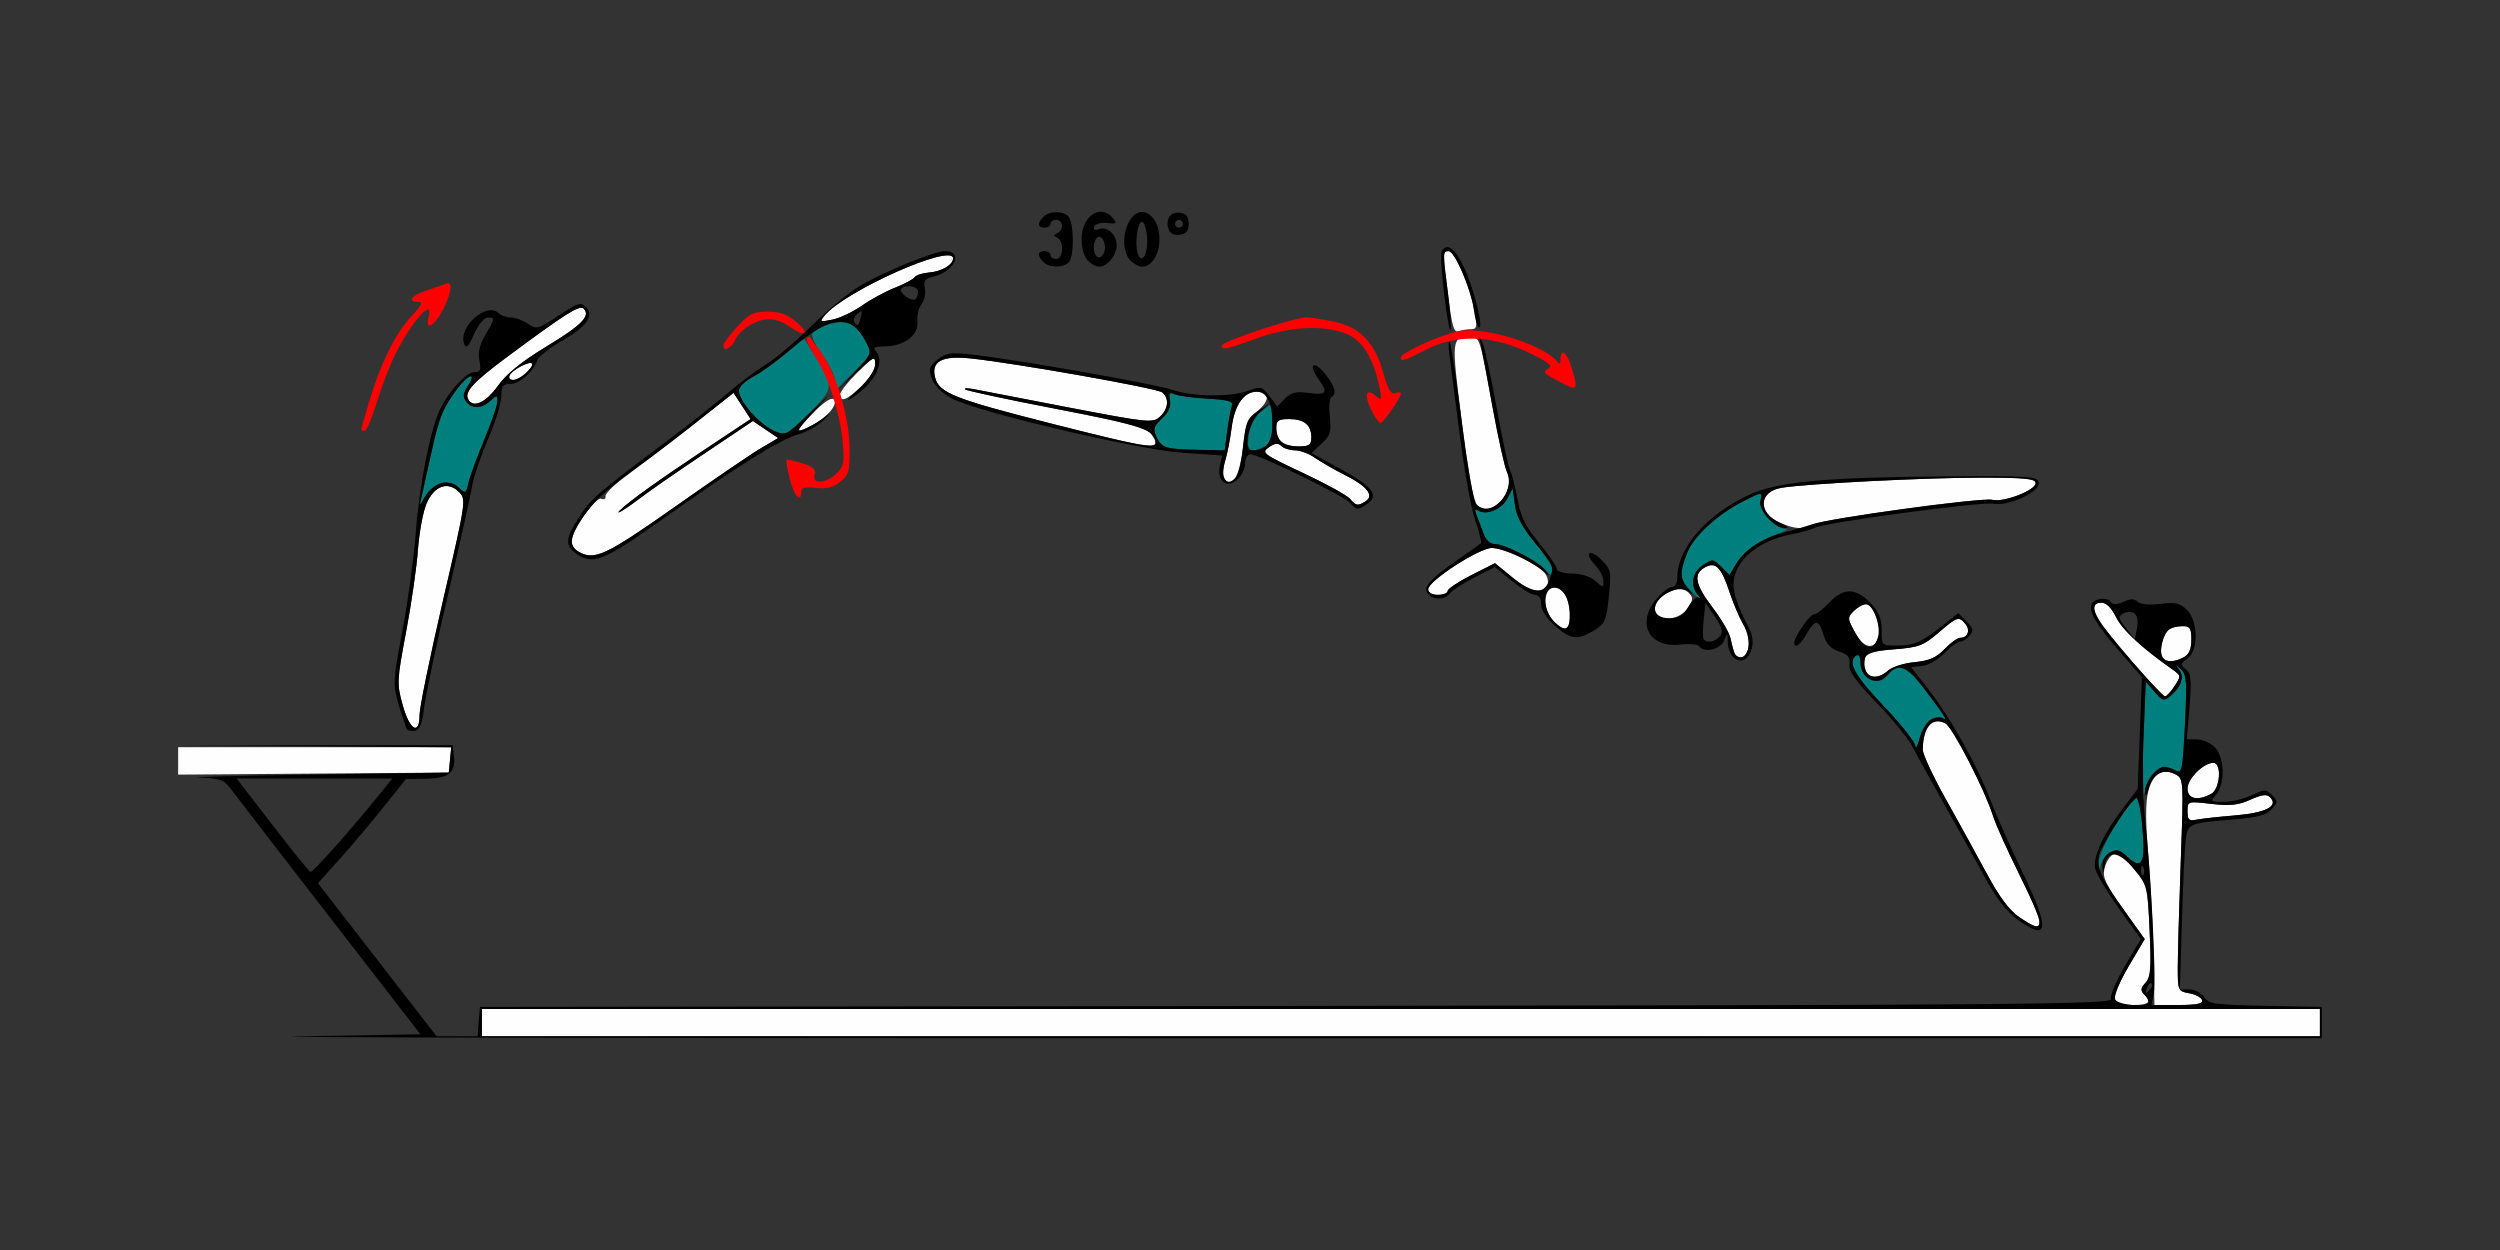 <?xml version="1.0" encoding="UTF-8" standalone="no"?>
<!-- Created with Inkscape (http://www.inkscape.org/) -->

<svg
   xmlns:dc="http://purl.org/dc/elements/1.1/"
   xmlns:cc="http://creativecommons.org/ns#"
   xmlns:rdf="http://www.w3.org/1999/02/22-rdf-syntax-ns#"
   xmlns:svg="http://www.w3.org/2000/svg"
   xmlns="http://www.w3.org/2000/svg"
   xmlns:sodipodi="http://sodipodi.sourceforge.net/DTD/sodipodi-0.dtd"
   xmlns:inkscape="http://www.inkscape.org/namespaces/inkscape"
   id="svg3336"
   version="1.1"
   inkscape:version="0.91 r13725"
   width="600"
   height="300"
   viewBox="0 0 600 300"
   sodipodi:docname="bb940503.svg">
  <rect x="0" y="0" width="600" height="300" fill="#333333" stroke="none"/>
  <defs
     id="defs3340" />
  <sodipodi:namedview
     pagecolor="#ffffff"
     bordercolor="#666666"
     borderopacity="1"
     objecttolerance="10"
     gridtolerance="10"
     guidetolerance="10"
     inkscape:pageopacity="0"
     inkscape:pageshadow="2"
     inkscape:window-width="1597"
     inkscape:window-height="911"
     id="namedview3338"
     showgrid="false"
     inkscape:zoom="1.0581487"
     inkscape:cx="267.05755"
     inkscape:cy="109.37738"
     inkscape:window-x="0"
     inkscape:window-y="0"
     inkscape:window-maximized="0"
     inkscape:current-layer="svg3336" />
  <g
     id="g3346"
     transform="translate(12.851,23.7)">
    <path
       style="fill:#fefefe"
       d="m 102.804,221.719 0,-3.281 220.561,0 220.561,0 0,3.281 0,3.281 -220.561,0 -220.561,0 0,-3.281 z m 391.924,-5.632 c -0.298,-0.779 1.184,-4.325 3.305,-7.906 l 3.845,-6.493 -5.139,-7.186 c -4.195,-5.866 -5.028,-7.643 -4.533,-9.672 0.571,-2.342 1.848,-3.846 3.293,-3.879 0.351,-0.008 2.083,1.779 3.848,3.97 3.151,3.911 3.219,4.186 3.718,14.882 0.431,9.249 0.279,11.127 -1.005,12.415 -1.182,1.185 -1.266,1.765 -0.385,2.649 1.942,1.948 1.256,2.632 -2.639,2.632 -2.495,0 -3.95,-0.477 -4.308,-1.413 z m 9.28,-10.073 c -0.109,-6.315 -0.659,-17.04 -1.224,-23.832 -0.737,-8.874 -0.742,-13.409 -0.015,-16.115 1.116,-4.159 3.462,-5.551 6.556,-3.89 1.879,1.009 1.904,1.448 1.204,20.911 -0.394,10.935 -0.716,22.406 -0.716,25.492 0,5.464 0.071,5.624 2.727,6.094 1.5,0.265 2.902,1.01 3.115,1.654 0.284,0.855 -1.21,1.171 -5.53,1.17 l -5.919,-0.002 -0.197,-11.483 z m -32.247,-9.608 c -2.376,-1.62 -4.804,-4.88 -7.852,-10.547 -2.427,-4.511 -6.865,-12.58 -9.862,-17.93 -2.997,-5.35 -5.443,-10.624 -5.436,-11.719 0.035,-5.402 2.276,-7.992 5.444,-6.291 1.71,0.918 9.472,15.991 11.388,22.112 0.645,2.062 3.428,8.278 6.183,13.813 6.612,13.282 6.634,14.992 0.135,10.562 z m 40.389,-25.386 c 0,-2.451 0.007,-2.453 5.696,-1.791 4.497,0.524 6.471,0.313 9.377,-1.002 2.725,-1.233 3.954,-1.391 4.732,-0.611 2.146,2.153 -0.964,3.775 -8.408,4.387 -3.955,0.325 -8.137,0.789 -9.293,1.03 -1.757,0.367 -2.103,0.036 -2.103,-2.014 z m 0,-5.483 c 0,-2.343 3.843,-6.162 6.201,-6.162 2.092,0 1.643,6.3 -0.532,7.467 -3.273,1.757 -5.669,1.205 -5.669,-1.305 z m -482.243,-6.618 0,-3.293 32.769,0 32.769,0 -0.293,3.047 -0.293,3.047 -32.477,0.247 -32.477,0.247 0,-3.293 z m 53.889,-13.372 c -1.437,-5.174 -1.405,-5.88 0.808,-17.578 1.268,-6.703 2.548,-15.562 2.845,-19.688 0.297,-4.125 1.207,-9.091 2.024,-11.036 1.823,-4.343 5.143,-5.564 7.821,-2.878 1.771,1.777 1.719,2.131 -3.823,26.05 -3.091,13.337 -5.619,25.66 -5.619,27.384 0,5.136 -2.367,3.819 -4.055,-2.255 z M 499.065,135.326 c -9.589,-11.09 -11.32,-14.388 -7.554,-14.388 1.139,0 2.416,1.272 3.505,3.491 1.492,3.042 6.085,7.302 13.524,12.544 2.071,1.46 2.086,1.576 0.514,3.984 -0.891,1.364 -1.926,2.48 -2.3,2.478 -0.374,-9.4e-4 -3.834,-3.65 -7.689,-8.109 z m -64.127,2.073 c -1.409,-3.684 -0.069,-4.727 6.765,-5.262 5.943,-0.465 7.059,-0.882 10.673,-3.984 4.538,-3.897 4.888,-4.01 6.469,-2.1 1.251,1.512 0.57,3.322 -1.248,3.322 -0.645,0 -2.332,1.215 -3.75,2.7 -1.967,2.059 -3.674,2.805 -7.194,3.145 -2.538,0.245 -5.38,1.139 -6.315,1.988 -2.097,1.904 -4.709,1.996 -5.399,0.191 z m 71.104,-3.389 c -0.81,-1.316 0.363,-5.839 1.742,-6.72 0.602,-0.384 2.04,-0.705 3.197,-0.713 1.779,-0.012 2.103,0.486 2.103,3.234 0,2.252 -0.554,3.546 -1.808,4.219 -2.321,1.246 -4.459,1.238 -5.234,-0.02 z m -102.722,-1.119 c -0.198,-0.645 -0.596,-2.227 -0.885,-3.516 -0.289,-1.289 -2.216,-4.567 -4.284,-7.285 -4.217,-5.544 -4.687,-8.089 -1.78,-9.649 2.585,-1.388 3.898,-0.027 5.937,6.152 0.851,2.578 2.314,6.002 3.252,7.608 1.893,3.243 1.566,7.86 -0.558,7.86 -0.727,0 -1.484,-0.527 -1.682,-1.172 z m 29.452,-4.091 c -2.371,-4.031 -2.377,-4.354 -0.12,-6.402 2.117,-1.922 3.55,-1.297 4.841,2.11 2.248,5.932 -1.665,9.489 -4.721,4.292 z m -72.779,-3.451 c -3.779,-4.035 -1.491,-10.816 2.349,-6.963 1.658,1.663 2.175,8.275 0.688,8.801 -0.544,0.192 -1.91,-0.635 -3.037,-1.838 z m 24.453,-2.079 c -1.235,-3.229 5.442,-7.253 7.917,-4.77 1.223,1.226 1.201,1.669 -0.183,3.789 -1.797,2.752 -6.812,3.389 -7.733,0.982 z m -54.539,-5.554 c 0,-1.97 12.23,-9.903 15.266,-9.903 2.875,0 10.852,3.774 12.701,6.009 0.668,0.807 0.97,2.106 0.672,2.886 -0.902,2.359 -4.264,1.606 -8.547,-1.914 l -4.054,-3.333 -5.682,2.877 c -3.125,1.583 -5.682,3.293 -5.682,3.801 0,0.508 -1.051,0.924 -2.336,0.924 -1.408,0 -2.336,-0.535 -2.336,-1.347 z m -203.972,-9.041 c -0.9,-0.526 -1.636,-1.636 -1.636,-2.468 0,-2.529 5.735,-10.734 7.128,-10.198 0.694,0.267 1.161,0.008 1.039,-0.575 -0.122,-0.583 1.829,-2.572 4.336,-4.419 2.507,-1.847 9.476,-7.193 15.486,-11.88 l 10.928,-8.522 2.044,3.128 2.044,3.128 -11.455,7.615 c -10.673,7.096 -17.644,12.099 -19.866,14.258 -1.584,1.539 1.599,-0.41 5.14,-3.148 1.799,-1.391 8.55,-6.068 15.001,-10.395 l 11.73,-7.866 3.032,2.05 3.032,2.05 -4.089,2.404 c -2.249,1.322 -11.581,7.679 -20.738,14.127 -16.679,11.745 -19.307,12.96 -23.156,10.711 z m 288.407,-6.91 c -5.427,-2.368 -5.149,-7.536 0.451,-8.41 6.398,-0.998 34.207,-2.408 47.59,-2.413 10.872,-0.004 13.318,0.24 13.318,1.324 0,1.715 -7.738,4.692 -10.39,3.996 -2.501,-0.656 -40.316,4.548 -42.821,5.893 -2.382,1.279 -4.564,1.175 -8.149,-0.39 z m -73.038,-4.513 c -0.54,-0.652 -2.045,-9.603 -3.346,-19.891 -2.504,-19.801 -2.472,-20.128 1.932,-20.159 2.434,-0.017 2.329,-0.34 5.476,16.861 1.368,7.477 2.901,14.371 3.406,15.322 2.585,4.86 -4.116,11.92 -7.469,7.868 z m -30.145,-1.226 c -0.671,-0.811 -5.772,-3.617 -11.337,-6.235 -9.599,-4.517 -10.017,-4.831 -8.162,-6.134 1.439,-1.011 2.231,-1.098 2.998,-0.328 0.574,0.575 2.05,1.046 3.282,1.046 1.231,0 3.355,0.79 4.72,1.755 1.364,0.965 4.708,2.881 7.431,4.257 5.225,2.641 6.931,4.88 4.765,6.256 -1.813,1.151 -2.301,1.07 -3.697,-0.617 z m -30.329,-5.106 c -0.324,-0.526 -0.168,-2.319 0.347,-3.984 0.515,-1.666 1.222,-5.289 1.57,-8.052 0.677,-5.366 2.913,-8.57 5.983,-8.57 3.16,0 3.282,2.041 0.274,4.595 -2.472,2.098 -2.96,3.282 -3.518,8.53 -0.772,7.269 -2.79,10.511 -4.656,7.482 z m -41.578,-13.01 c -23.089,-5.86 -26.765,-7.325 -27.694,-11.041 -0.968,-3.871 1.663,-5.273 8.535,-4.548 10.891,1.149 44.794,7.159 45.987,8.152 1.738,1.447 1.489,3.982 -0.574,5.855 -1.696,1.539 -2.762,1.431 -21.729,-2.202 -10.97,-2.102 -21.207,-4.08 -22.749,-4.396 -1.542,-0.316 -2.553,-0.309 -2.247,0.015 0.306,0.325 10.163,2.439 21.904,4.7 16.215,3.122 21.642,4.514 22.574,5.792 3.178,4.36 1.835,4.23 -24.007,-2.329 z m 55.327,4.403 c -0.617,-0.619 -1.121,-2.095 -1.121,-3.281 0,-1.814 0.489,-2.156 3.084,-2.156 3.62,0 5.327,1.412 5.327,4.406 0,1.814 -0.489,2.156 -3.084,2.156 -1.696,0 -3.589,-0.506 -4.206,-1.125 z M 182.239,75.473 c 2.671,-2.73 4.444,-3.894 5.032,-3.303 1.109,1.113 -1.592,4.329 -5.214,6.208 -4.186,2.172 -4.146,1.518 0.181,-2.905 z M 99.585,72.272 c -1.122,-1.822 0.96,-4.147 9.175,-10.245 14.106,-10.471 17.504,-12.618 18.458,-11.662 1.741,1.747 -0.387,3.919 -8.911,9.092 -6.004,3.644 -9.588,6.549 -11.674,9.463 -2.832,3.956 -5.805,5.37 -7.048,3.352 z m 89.2,-1.296 c 0,-0.666 1.893,-3.074 4.206,-5.351 3.857,-3.797 4.206,-3.958 4.206,-1.947 0,1.301 -1.358,3.479 -3.338,5.351 -3.534,3.343 -5.074,3.934 -5.074,1.947 z m -79.439,-4.39 c 0,-0.502 1.262,-1.568 2.804,-2.368 3.121,-1.619 3.727,-0.66 1.095,1.73 -1.895,1.72 -3.898,2.048 -3.898,0.638 z M 334.734,47.439 c -1.345,-10.981 -1.346,-10.88 0.079,-10.861 1.474,0.02 5.11,8.415 6.185,14.281 0.726,3.958 0.631,4.453 -0.856,4.453 -0.92,0 -2.268,0.229 -2.996,0.509 -1.042,0.401 -1.555,-1.383 -2.413,-8.383 z m -149.71,4.619 c 4.924,-5.952 30.863,-17.496 30.863,-13.735 0,1.51 -2.756,3.142 -5.698,3.374 -1.6,0.126 -3.181,0.634 -3.512,1.128 -0.332,0.494 -2.462,1.633 -4.734,2.531 -2.272,0.898 -5.847,2.837 -7.944,4.31 -2.097,1.473 -5.277,2.979 -7.066,3.347 -3.01,0.619 -3.152,0.548 -1.91,-0.954 z"
       id="path3356"
       inkscape:connector-curvature="0" />
    <path
       style="fill:#007f7f"
       d="m 490.782,183.695 c -0.14,-2.639 5.371,-12.604 8.374,-15.144 1.692,-1.431 1.957,-3.072 2.444,-15.125 l 0.546,-13.52 2.091,2.438 c 1.828,2.132 2.287,2.275 3.651,1.14 2.729,-2.272 3.582,-4.686 2.275,-6.435 -1.074,-1.436 -1.038,-1.45 0.394,-0.15 1.384,1.257 1.503,2.874 0.975,13.316 -0.579,11.459 -0.667,11.85 -2.446,10.895 -5.257,-2.822 -8.783,4.154 -7.678,15.192 0.725,7.245 -0.314,8.805 -3.725,5.591 -1.765,-1.664 -2.538,-1.861 -4.071,-1.038 -1.041,0.559 -2.074,1.966 -2.297,3.127 -0.373,1.944 -0.415,1.921 -0.533,-0.287 z m -43.956,-28.373 c -0.053,-0.94 -3.461,-5.233 -7.573,-9.541 -7.024,-7.357 -8.849,-10.757 -6.542,-12.188 0.522,-0.324 0.935,0.397 0.935,1.632 0,3.985 4.111,5.994 6.458,3.157 2.552,-3.085 4.574,-2.388 8.69,2.999 4.929,6.45 6.014,8.165 4.615,7.298 -1.865,-1.156 -4.598,1.216 -5.551,4.817 -0.514,1.944 -0.979,2.766 -1.032,1.826 z m -54.139,-37.492 c -2.41,-2.574 -2.512,-4.089 -0.597,-8.891 1.575,-3.95 7.209,-9.148 13.28,-12.255 4.765,-2.439 4.852,-2.442 4.261,-0.175 -0.56,2.15 3.433,6.594 5.981,6.657 0.923,0.023 0.105,0.604 -1.818,1.293 -4.956,1.774 -8.02,3.971 -9.928,7.119 l -1.652,2.726 -1.981,-1.987 c -1.889,-1.895 -2.092,-1.914 -4.378,-0.411 -2.562,1.684 -3.18,5.06 -1.275,6.97 0.617,0.619 0.9,1.125 0.63,1.125 -0.27,0 -1.406,-0.976 -2.523,-2.17 z m -34.803,-4.935 c -1.626,-1.965 -9.686,-6.021 -11.967,-6.021 -1.125,0 -2.161,-0.975 -2.739,-2.578 -0.512,-1.418 -1.255,-3.386 -1.652,-4.373 -0.523,-1.3 -0.406,-1.598 0.425,-1.084 1.952,1.21 5.603,-0.307 6.951,-2.888 l 1.285,-2.461 0.524,3.916 c 0.374,2.797 1.749,5.409 4.813,9.143 2.359,2.875 4.29,5.811 4.29,6.525 0,1.678 -0.425,1.638 -1.93,-0.181 z M 88.294,95.625 c 0.303,-1.289 1.362,-6.031 2.352,-10.538 1.931,-8.784 2.718,-10.734 6.247,-15.478 2.65,-3.561 4.806,-4.152 2.55,-0.698 -2.679,4.101 1.651,6.994 5.389,3.6 1.593,-1.446 1.709,-1.441 1.709,0.072 0,0.893 -1.436,5.072 -3.192,9.286 -1.755,4.214 -3.458,8.87 -3.782,10.346 -0.567,2.577 -0.662,2.619 -2.378,1.061 -2.389,-2.169 -6.055,-1.19 -7.968,2.127 -1.454,2.523 -1.47,2.527 -0.928,0.222 z M 267.186,83.754 c -0.828,-0.222 -1.955,-1.393 -2.504,-2.603 -0.845,-1.86 -0.638,-2.539 1.338,-4.401 1.583,-1.492 2.203,-2.902 1.922,-4.374 -0.331,-1.738 -0.111,-2.031 1.102,-1.462 0.834,0.391 4.386,0.873 7.894,1.072 4.994,0.283 6.269,0.647 5.875,1.676 -0.277,0.723 -0.783,3.43 -1.124,6.014 l -0.621,4.699 -6.188,-0.109 c -3.403,-0.06 -6.865,-0.29 -7.693,-0.512 z m 19.667,-3.053 c 0.36,-2.492 1.357,-4.324 3.1,-5.693 l 2.57,-2.019 0,4.723 c 0,3.71 -0.388,4.931 -1.808,5.693 -3.518,1.889 -4.433,1.248 -3.863,-2.704 z M 171.391,78.839 c -3.285,-2.009 -6.905,-6.668 -6.905,-8.887 0,-0.812 1.577,-2.286 3.505,-3.275 1.928,-0.989 5.419,-3.491 7.759,-5.56 l 4.254,-3.762 2.458,3.9 c 4.964,7.877 4.943,8.162 -1.019,14.081 -2.93,2.909 -5.736,5.287 -6.235,5.285 -0.499,-0.002 -2.216,-0.804 -3.815,-1.782 z M 187.478,67.077 c -0.343,-1.37 -1.871,-4.218 -3.396,-6.329 -3.268,-4.526 -2.68,-5.907 2.919,-6.856 4.188,-0.71 5.771,0.185 8.011,4.53 1.416,2.747 1.386,2.823 -2.74,6.961 l -4.171,4.185 -0.623,-2.49 z"
       id="path3352"
       inkscape:connector-curvature="0" />
    <path
       style="fill:#fe0000"
       d="m 176.704,91.292 c -0.598,-2.383 -0.96,-4.461 -0.803,-4.618 0.156,-0.157 1.854,0.207 3.772,0.809 2.683,0.843 3.367,1.475 2.966,2.743 -0.756,2.39 2.834,2.158 5.329,-0.344 1.758,-1.763 1.917,-2.668 1.386,-7.868 -0.725,-7.097 -3.517,-15.569 -6.743,-20.459 -1.307,-1.982 -2.135,-3.845 -1.84,-4.142 0.296,-0.296 0.659,-0.363 0.809,-0.148 0.149,0.215 1.346,1.867 2.659,3.672 3.61,4.961 6.726,15.386 6.81,22.784 0.065,5.726 -0.166,6.568 -2.264,8.238 -1.695,1.349 -3.299,1.746 -5.841,1.446 -2.583,-0.305 -3.505,-0.068 -3.505,0.903 0,2.935 -1.716,1.042 -2.735,-3.016 z M 73.832,79.45 c 0,-0.131 0.798,-2.978 1.773,-6.328 C 78.253,64.024 82.084,56.208 85.827,52.266 88.319,49.64 88.761,48.75 87.573,48.75 c -2.792,0 -1.711,-1.539 1.913,-2.725 1.928,-0.631 4.03,-1.365 4.673,-1.633 1.74,-0.724 1.42,2.063 -0.72,6.27 -1.964,3.862 -4.301,5.107 -3.449,1.838 1.33,-5.101 -3.956,0.786 -8.019,8.93 -1.293,2.591 -3.273,7.759 -4.401,11.484 -1.128,3.725 -2.43,6.773 -2.894,6.773 -0.464,0 -0.844,-0.107 -0.844,-0.237 z m 242.341,-4.907 c -1.73,-3.64 -1.148,-5.179 1.216,-3.211 1.404,1.169 1.483,0.988 0.862,-1.976 -1.473,-7.032 -3.993,-11.226 -7.698,-12.812 -5.452,-2.334 -13.628,-1.979 -21.697,0.943 -7.522,2.723 -8.482,2.919 -8.482,1.727 0,-0.965 17.43,-6.748 20.281,-6.728 1.131,0.008 4.16,0.466 6.731,1.019 6.175,1.329 9.704,4.99 11.706,12.148 1.145,4.092 1.892,5.374 2.907,4.984 0.751,-0.289 1.366,-0.264 1.366,0.057 0,1.048 -4.188,7.095 -4.922,7.107 -0.394,0.006 -1.415,-1.46 -2.27,-3.258 z m 45.042,-6.736 c -3.779,-2.011 -3.888,-2.158 -2.333,-3.122 1.004,-0.623 -0.321,-1.624 -5.167,-3.903 -8.733,-4.107 -17.151,-4.276 -24.478,-0.49 -5.293,2.735 -5.872,2.908 -5.872,1.754 0,-1.113 10.166,-5.661 14.157,-6.333 6.271,-1.057 20.723,3.573 23.446,7.511 0.409,0.592 0.692,0.33 0.701,-0.648 0.025,-2.891 1.553,-1.756 2.67,1.984 1.666,5.58 1.529,5.722 -3.123,3.246 z m -200.467,-8.627 c 0,-0.451 1.493,-2.455 3.318,-4.453 2.858,-3.13 3.869,-3.633 7.298,-3.633 2.978,0 4.749,0.649 7.034,2.578 3.1,2.617 2.057,3.643 -1.32,1.298 -3.364,-2.335 -5.894,-2.632 -9.166,-1.074 -1.741,0.829 -3.636,2.541 -4.21,3.805 -1.002,2.206 -2.953,3.183 -2.953,1.479 z"
       id="path3350"
       inkscape:connector-curvature="0" />
    <path
       style="fill:#000000"
       d="M 58.746,225.021 88.053,224.531 66.223,196.339 C 54.216,180.834 43.557,167.017 42.535,165.636 c -1.613,-2.181 -2.596,-2.54 -7.477,-2.727 -3.091,-0.119 9.1,-0.435 27.091,-0.703 l 32.71,-0.487 0.292,-3.035 0.292,-3.035 -32.769,-0.265 -32.769,-0.265 32.944,0.018 32.944,0.018 0.301,2.635 c 0.451,3.949 -1.263,5.325 -6.724,5.398 l -4.792,0.064 -5.368,6.733 c -2.952,3.703 -7.705,9.331 -10.561,12.507 l -5.192,5.775 14.236,18.366 14.236,18.366 4.913,0 4.913,0 0.29,-3.516 0.29,-3.516 195.998,-0.237 c 174.05,-0.21 195.937,-0.395 195.458,-1.647 -0.297,-0.776 1.189,-4.33 3.306,-7.903 l 3.845,-6.493 -5.155,-7.208 c -2.835,-3.964 -5.419,-8.263 -5.742,-9.554 -0.709,-2.833 1.724,-8.194 6.661,-14.68 l 3.498,-4.596 0.501,-13.425 0.501,-13.425 -5.132,-5.885 c -5.889,-6.753 -7.647,-9.694 -6.924,-11.583 0.576,-1.505 3.904,-1.807 4.752,-0.431 0.348,0.565 1.426,0.504 2.884,-0.162 1.706,-0.78 2.606,-0.786 3.365,-0.024 0.631,0.633 2.772,0.834 5.466,0.514 3.695,-0.439 4.758,-0.196 6.414,1.466 2.735,2.743 2.793,9.756 0.096,11.651 -1.726,1.213 -1.758,1.437 -0.373,2.59 1.279,1.065 1.416,2.479 0.871,9.038 l -0.646,7.775 2.42,0 c 1.331,0 3.261,0.844 4.29,1.875 2.361,2.369 2.547,8.945 0.322,11.411 -1.471,1.631 -1.382,1.714 1.837,1.714 1.861,0 4.879,-0.715 6.705,-1.589 3.097,-1.482 3.426,-1.484 4.876,-0.029 1.45,1.454 1.443,1.683 -0.098,3.391 -1.249,1.384 -3.402,1.975 -8.816,2.42 -10.863,0.892 -11.224,1.03 -11.746,4.486 -0.252,1.672 -0.681,10.528 -0.953,19.68 l -0.494,16.641 2.261,0 c 1.243,0 2.841,0.832 3.551,1.848 1.167,1.671 2.581,1.873 14.773,2.109 l 13.482,0.261 0,3.75 0,3.75 -257.477,0.021 C 145.304,225.501 42.627,225.29 58.746,225.021 Z m 485.179,-3.302 0,-3.281 -220.561,0 -220.561,0 0,3.281 0,3.281 220.561,0 220.561,0 0,-3.281 z M 502.804,216.75 c 0,-0.412 -0.495,-1.246 -1.099,-1.853 -0.843,-0.845 -0.756,-1.491 0.371,-2.766 1.224,-1.385 1.387,-3.488 0.973,-12.583 -0.497,-10.915 -0.498,-10.922 -3.875,-14.836 -3.634,-4.212 -6.196,-4.452 -6.935,-0.649 l -0.395,2.03 -0.127,-2.076 c -0.076,-1.239 0.662,-2.5 1.83,-3.127 1.62,-0.87 2.347,-0.684 4.218,1.08 3.424,3.227 4.324,1.461 3.56,-6.99 -0.356,-3.942 -1.019,-7.167 -1.474,-7.167 -0.952,0 -7.906,10.524 -8.78,13.286 -0.954,3.016 0.21,5.774 5.652,13.382 l 5.155,7.208 -3.845,6.493 c -2.121,3.581 -3.603,7.126 -3.305,7.906 0.568,1.485 8.076,2.101 8.076,0.663 z m 12.851,-0.422 c -0.214,-0.645 -1.616,-1.389 -3.115,-1.654 -2.655,-0.47 -2.727,-0.63 -2.727,-6.094 0,-3.086 0.322,-14.558 0.716,-25.492 0.701,-19.463 0.675,-19.903 -1.204,-20.911 -2.842,-1.526 -5.452,-0.26 -6.426,3.118 -0.675,2.34 -0.88,2.53 -0.946,0.878 -0.086,-2.155 2.854,-5.859 4.65,-5.859 0.548,0 1.746,0.402 2.662,0.894 1.544,0.829 1.71,0.025 2.266,-10.991 0.528,-10.442 0.409,-12.059 -0.975,-13.316 -1.432,-1.3 -1.468,-1.287 -0.394,0.15 1.308,1.749 0.454,4.163 -2.275,6.435 -1.364,1.136 -1.824,0.991 -3.661,-1.151 l -2.101,-2.45 -0.513,12.793 c -0.282,7.036 -0.146,15.957 0.303,19.824 1.385,11.927 2.781,39.02 2.169,42.09 l -0.58,2.91 6.269,0 c 4.6,0 6.166,-0.312 5.881,-1.172 z m -12.097,-4.009 c -0.288,-0.289 -0.81,0.232 -1.161,1.156 -0.507,1.336 -0.4,1.444 0.523,0.525 0.639,-0.636 0.926,-1.392 0.638,-1.681 z m -1.985,-27.807 c -0.298,-0.748 -0.52,-0.526 -0.565,0.566 -0.041,0.988 0.18,1.542 0.491,1.23 0.311,-0.312 0.344,-1.12 0.074,-1.797 z M 67.367,179.765 c 2.87,-3.222 7.185,-8.285 9.59,-11.249 l 4.372,-5.391 -18.7,0 -18.7,0 8.643,11.21 c 4.753,6.166 8.853,11.228 9.11,11.249 0.257,0.021 2.815,-2.597 5.685,-5.82 z m 456.178,-7.762 c 7.445,-0.612 10.554,-2.234 8.408,-4.387 -0.778,-0.781 -2.006,-0.622 -4.732,0.611 -2.906,1.315 -4.88,1.525 -9.377,1.002 -5.689,-0.662 -5.696,-0.66 -5.696,1.791 0,2.05 0.346,2.381 2.103,2.014 1.157,-0.242 5.339,-0.706 9.293,-1.03 z m -5.727,-5.161 c 2.175,-1.168 2.623,-7.467 0.532,-7.467 -2.358,0 -6.201,3.819 -6.201,6.162 0,2.511 2.396,3.062 5.669,1.305 z m -8.765,-25.885 c 1.573,-2.408 1.558,-2.525 -0.514,-3.984 -7.439,-5.241 -12.032,-9.502 -13.524,-12.544 -1.088,-2.219 -2.366,-3.491 -3.505,-3.491 -2.041,0 -2.24,1.453 -0.591,4.313 1.603,2.781 15.013,18.182 15.833,18.185 0.374,9.4e-4 1.409,-1.114 2.3,-2.478 z m 2.222,-6.927 c 1.253,-0.673 1.808,-1.967 1.808,-4.219 0,-2.748 -0.324,-3.246 -2.103,-3.234 -2.945,0.02 -4.192,1.015 -4.92,3.926 -1.05,4.197 1.171,5.698 5.216,3.527 z m -11.937,-10.56 c -0.665,-0.412 -1.857,-0.386 -2.649,0.059 -1.249,0.701 -1.156,1.171 0.697,3.534 l 2.137,2.725 0.512,-2.784 c 0.322,-1.754 0.065,-3.062 -0.697,-3.534 z m -28.067,73.475 c -2.527,-1.836 -5.092,-5.169 -7.759,-10.078 -2.191,-4.034 -6.549,-11.875 -9.683,-17.423 -3.134,-5.549 -6.542,-11.738 -7.572,-13.754 -1.03,-2.016 -4.951,-6.85 -8.714,-10.742 -5.111,-5.287 -6.764,-7.617 -6.538,-9.215 0.236,-1.666 -0.317,-2.345 -2.501,-3.076 -1.994,-0.667 -3.062,-1.818 -3.698,-3.984 -1.109,-3.78 -2.017,-3.834 -4.056,-0.24 -1.494,2.633 -2.998,3.698 -2.99,2.115 0.007,-1.444 3.747,-6.797 4.748,-6.797 0.572,0 2.219,-1.266 3.66,-2.812 3.366,-3.614 6.372,-3.602 9.851,0.039 2.071,2.168 2.724,3.741 2.724,6.562 0,3.71 7.7e-4,3.711 3.76,3.697 4.068,-0.015 5.927,-0.855 11.195,-5.061 l 3.422,-2.731 1.971,1.977 c 1.646,1.651 1.772,2.217 0.765,3.435 -0.663,0.802 -1.706,1.457 -2.318,1.457 -0.612,0 -2.3,1.243 -3.751,2.763 -1.451,1.519 -3.847,2.891 -5.323,3.047 l -2.685,0.284 4.112,5.243 c 5.299,6.757 11.782,18.307 14.948,26.632 1.373,3.609 4.864,11.467 7.759,17.461 6.612,13.691 6.255,16.71 -1.325,11.202 z m 5.364,0.384 c 0,-0.782 -2.254,-5.95 -5.009,-11.484 -2.755,-5.534 -5.538,-11.75 -6.183,-13.813 -1.915,-6.121 -9.678,-21.194 -11.388,-22.112 -3.169,-1.701 -5.41,0.888 -5.444,6.291 -0.007,1.095 2.439,6.369 5.436,11.719 2.997,5.35 7.435,13.419 9.862,17.93 3.048,5.667 5.476,8.927 7.852,10.547 3.985,2.716 4.875,2.885 4.875,0.923 z m -26.052,-48.328 c 0.985,-0.529 2.256,-0.673 2.825,-0.321 1.398,0.867 0.314,-0.848 -4.615,-7.298 -4.116,-5.386 -6.138,-6.084 -8.69,-2.999 -2.348,2.838 -6.458,0.828 -6.458,-3.157 0,-1.236 -0.412,-1.956 -0.935,-1.632 -2.307,1.43 -0.482,4.83 6.542,12.188 4.112,4.307 7.52,8.601 7.573,9.541 0.053,0.94 0.518,0.119 1.032,-1.826 0.514,-1.944 1.741,-3.968 2.726,-4.496 z m -10.246,-11.793 c 0.935,-0.849 3.776,-1.743 6.315,-1.988 3.52,-0.339 5.227,-1.085 7.194,-3.145 1.418,-1.485 3.106,-2.7 3.75,-2.7 1.819,0 2.499,-1.811 1.248,-3.322 -1.581,-1.91 -1.931,-1.797 -6.469,2.1 -3.613,3.102 -4.729,3.519 -10.673,3.984 -5.419,0.424 -6.696,0.831 -6.96,2.215 -0.799,4.203 2.343,5.807 5.594,2.855 z m -2.427,-8.206 c 0.572,-2.286 -0.789,-6.598 -2.398,-7.595 -1.047,-0.649 -4.672,1.968 -4.672,3.374 0,0.406 0.869,2.215 1.93,4.02 2.106,3.58 4.272,3.665 5.139,0.201 z M 84.765,151.224 c -0.251,-0.415 -1.124,-3.022 -1.94,-5.793 -1.421,-4.823 -1.382,-5.581 0.915,-17.812 1.32,-7.026 2.759,-17.626 3.199,-23.556 0.849,-11.438 3.617,-25.277 5.968,-29.838 2.299,-4.459 6.192,-8.599 8.087,-8.599 1.456,0 1.666,-0.484 1.208,-2.781 -0.384,-1.928 0.053,-3.815 1.425,-6.147 2.366,-4.022 2.388,-4.196 0.532,-4.196 -0.8,0 -2.239,1.774 -3.218,3.966 -1.369,3.067 -1.91,3.602 -2.385,2.358 -1.54,-4.025 5.427,-10.202 8.28,-7.341 0.558,0.559 1.887,1.017 2.955,1.017 1.068,0 2.902,0.675 4.077,1.5 2.031,1.427 2.389,1.331 7.332,-1.961 4.58,-3.051 5.36,-3.297 6.575,-2.078 2.085,2.092 0.211,4.706 -5.879,8.202 -2.869,1.647 -5.458,3.683 -5.752,4.525 -0.985,2.816 -4.298,5.75 -6.494,5.75 -1.808,0 -2.174,0.489 -2.174,2.906 0,1.598 -1.432,6.22 -3.182,10.271 -1.75,4.051 -3.481,9.177 -3.846,11.391 -0.365,2.214 -2.972,13.94 -5.794,26.057 -2.822,12.117 -5.402,24.346 -5.734,27.176 -0.438,3.731 -1.029,5.227 -2.152,5.443 -0.852,0.164 -1.754,-0.042 -2.004,-0.457 z m 3.086,-3.422 c 0,-1.724 2.529,-14.047 5.619,-27.384 5.543,-23.919 5.595,-24.273 3.823,-26.05 -2.678,-2.686 -5.998,-1.465 -7.821,2.878 -0.816,1.945 -1.727,6.911 -2.024,11.036 -0.297,4.125 -1.577,12.984 -2.845,19.688 -2.212,11.698 -2.245,12.404 -0.808,17.578 1.687,6.075 4.055,7.392 4.055,2.255 z m 5.201,-55.558 c 1.576,-0.397 2.939,-0.057 4.138,1.031 1.716,1.558 1.811,1.516 2.378,-1.061 0.325,-1.476 2.027,-6.132 3.782,-10.346 1.755,-4.214 3.192,-8.393 3.192,-9.286 0,-1.513 -0.116,-1.518 -1.709,-0.072 -2.123,1.927 -4.248,1.982 -5.764,0.15 -0.934,-1.129 -0.862,-1.857 0.374,-3.75 2.256,-3.454 0.1,-2.863 -2.55,0.698 -3.529,4.744 -4.316,6.694 -6.247,15.478 -0.991,4.507 -2.049,9.249 -2.352,10.538 -0.542,2.304 -0.526,2.301 0.928,-0.222 0.814,-1.411 2.537,-2.833 3.83,-3.158 z M 106.633,68.92 c 2.086,-2.914 5.67,-5.819 11.674,-9.463 8.524,-5.173 10.653,-7.345 8.911,-9.092 -0.953,-0.956 -4.351,1.191 -18.458,11.662 -8.215,6.098 -10.298,8.423 -9.175,10.245 1.243,2.018 4.216,0.604 7.048,-3.352 z m 6.612,-2.972 c 2.633,-2.39 2.026,-3.349 -1.095,-1.73 -2.811,1.458 -3.76,3.281 -1.709,3.281 0.602,0 1.864,-0.698 2.804,-1.552 z m 289.774,67.954 c -0.632,-0.634 -1.175,-2.228 -1.208,-3.543 -0.059,-2.362 -0.069,-2.366 -0.904,-0.281 -0.854,2.132 -4.916,3.006 -5.976,1.285 -0.279,-0.453 -2.358,-0.615 -4.619,-0.359 -7.407,0.837 -10.5,-5.149 -5.648,-10.932 1.331,-1.586 3.013,-2.884 3.738,-2.884 0.781,0 1.319,-0.948 1.319,-2.325 0,-7.033 7.06,-15.129 17.289,-19.827 6.798,-3.122 18.062,-4.183 46.709,-4.398 20.779,-0.156 22.433,-0.048 22.736,1.492 0.423,2.155 -7.342,5.763 -10.903,5.066 -2.844,-0.557 -40.437,4.503 -42.889,5.773 -0.899,0.466 -3.297,1.148 -5.329,1.517 -9.167,1.663 -15.098,7.432 -14.022,13.639 0.313,1.805 1.554,5.066 2.759,7.247 1.615,2.924 2.008,4.648 1.498,6.562 -0.765,2.871 -2.78,3.742 -4.549,1.968 z m 3.777,-2.31 c 0.28,-1.467 -0.222,-3.655 -1.235,-5.391 -0.938,-1.607 -2.402,-5.03 -3.252,-7.608 -2.039,-6.179 -3.352,-7.54 -5.937,-6.152 -2.906,1.56 -2.437,4.105 1.78,9.649 2.067,2.717 3.995,5.996 4.284,7.285 0.931,4.156 1.222,4.688 2.567,4.688 0.727,0 1.534,-1.111 1.793,-2.47 z m -6.873,-2.592 c 0.849,-1.026 0.589,-2.044 -1.19,-4.675 l -2.275,-3.364 -0.419,3.972 c -0.23,2.185 -0.249,4.288 -0.042,4.675 0.61,1.139 2.756,0.807 3.926,-0.608 z m -7.537,-7.123 c 0.937,-1.545 2.087,-2.501 2.556,-2.125 0.469,0.376 0.328,0.079 -0.315,-0.66 -1.927,-2.216 -1.369,-5.481 1.229,-7.189 2.286,-1.503 2.489,-1.484 4.378,0.411 l 1.981,1.987 1.689,-2.785 c 2.033,-3.354 6.446,-6.213 11.519,-7.462 2.056,-0.506 5,-1.362 6.542,-1.901 4.295,-1.502 41.042,-6.498 43.349,-5.893 2.651,0.696 10.39,-2.281 10.39,-3.996 0,-1.085 -2.446,-1.328 -13.318,-1.324 -13.383,0.004 -41.192,1.414 -47.59,2.413 -5.601,0.874 -5.878,6.042 -0.451,8.41 1.826,0.797 2.31,1.301 1.27,1.323 -2.501,0.055 -6.55,-4.399 -5.981,-6.579 0.591,-2.267 0.504,-2.264 -4.261,0.175 -6.071,3.107 -11.704,8.305 -13.28,12.255 -1.846,4.628 -1.808,6.254 0.2,8.627 1.309,1.547 1.332,1.698 0.114,0.757 -1.046,-0.809 -2.226,-0.907 -3.777,-0.316 -5.3,2.021 -5.852,6.68 -0.792,6.68 2.16,0 3.257,-0.677 4.55,-2.809 z m -32.072,4.587 c -2.056,-1.811 -3.304,-3.758 -3.304,-5.156 0,-1.424 -0.542,-2.247 -1.478,-2.247 -0.813,0 -3.304,-1.5 -5.534,-3.334 l -4.056,-3.334 -4.972,2.527 c -2.734,1.39 -5.419,3.141 -5.967,3.892 -1.442,1.978 -5.563,1.163 -5.563,-1.1 0,-1.189 2.2,-3.341 6.359,-6.222 3.497,-2.423 6.541,-4.588 6.764,-4.811 0.223,-0.224 -0.391,-2.697 -1.365,-5.497 -0.974,-2.8 -2.648,-12.051 -3.721,-20.559 -1.073,-8.508 -2.182,-17.14 -2.466,-19.184 -0.284,-2.043 -0.263,-3.461 0.046,-3.151 0.309,0.31 1.616,8.943 2.904,19.184 1.45,11.529 2.824,19.112 3.607,19.913 3.415,3.491 9.424,-2.961 7.239,-7.773 -0.544,-1.197 -2.099,-8.244 -3.457,-15.661 -1.358,-7.417 -2.656,-14.328 -2.886,-15.36 -0.417,-1.875 -0.417,-1.875 0.488,0 0.498,1.031 2.015,7.992 3.371,15.469 1.356,7.477 2.803,14.229 3.216,15.005 0.412,0.776 1.207,3.893 1.766,6.927 0.797,4.323 1.928,6.626 5.23,10.65 2.317,2.824 4.215,5.613 4.216,6.198 0.002,0.606 1.59,1.083 3.689,1.108 2.229,0.027 4.444,0.732 5.605,1.786 1.857,1.686 1.919,1.687 1.919,0.017 0,-0.949 -0.913,-2.7 -2.029,-3.892 -2.802,-2.992 -1.276,-4.04 1.633,-1.121 2.209,2.216 2.312,2.744 1.702,8.721 -0.593,5.801 -0.905,6.518 -3.548,8.135 -3.983,2.436 -5.576,2.245 -9.408,-1.13 z m 3.592,-3.128 c -0.128,-3.924 -2.258,-6.697 -4.487,-5.839 -2.145,0.826 -1.818,5.295 0.575,7.85 2.733,2.918 4.05,2.241 3.912,-2.01 z m -29.326,-5.199 c 0,-0.508 2.557,-2.219 5.682,-3.801 l 5.682,-2.877 4.054,3.333 c 4.861,3.996 7.631,4.285 8.903,0.928 1.313,-3.465 1.321,-3.443 -3.378,-9.169 -3.064,-3.733 -4.439,-6.346 -4.813,-9.143 l -0.524,-3.916 -1.285,2.461 c -1.348,2.581 -4.999,4.098 -6.951,2.888 -0.83,-0.515 -0.947,-0.216 -0.425,1.084 0.397,0.987 1.14,2.955 1.652,4.373 0.578,1.603 1.615,2.578 2.739,2.578 2.45,0 10.428,4.134 12.07,6.255 1.256,1.622 1.228,1.632 -0.526,0.182 -3.168,-2.618 -9.603,-5.5 -12.282,-5.5 -3.042,0 -15.272,7.931 -15.272,9.903 0,0.812 0.929,1.347 2.336,1.347 1.285,0 2.336,-0.416 2.336,-0.924 z m -209.138,-8.973 c -2.753,-1.934 -2.621,-3.623 0.684,-8.771 2.793,-4.35 4.254,-5.614 21.078,-18.236 5.144,-3.859 11.731,-9.053 14.636,-11.541 2.906,-2.488 7.043,-5.579 9.193,-6.868 2.151,-1.289 6.919,-5.319 10.597,-8.954 3.678,-3.636 8.79,-7.929 11.36,-9.54 5.278,-3.308 18.285,-8.693 20.997,-8.693 4.467,0 2.225,4.993 -2.732,6.085 -2.126,0.468 -2.493,0.963 -2.13,2.871 0.242,1.268 -0.126,2.988 -0.817,3.823 -0.691,0.835 -1.132,2.702 -0.981,4.15 0.341,3.257 -3.24,5.946 -7.918,5.946 -2.1,0 -2.838,0.312 -2.215,0.938 2.472,2.48 0.268,7.397 -4.923,10.983 -2.422,1.673 -2.233,1.34 0.951,-1.679 2.492,-2.363 3.972,-4.591 3.972,-5.98 0,-2.051 -0.326,-1.907 -4.439,1.965 l -4.439,4.18 4.055,-4.339 c 3.99,-4.269 4.032,-4.383 2.632,-7.1 -3.522,-6.832 -8.408,-6.484 -17.445,1.244 -3.335,2.852 -7.641,6.004 -9.568,7.006 -2.025,1.052 -3.505,2.514 -3.505,3.463 0,2.414 5.085,8.187 8.437,9.58 2.852,1.185 3.016,1.104 8.681,-4.323 5.431,-5.203 5.499,-5.239 1.139,-0.609 -2.55,2.707 -4.309,4.922 -3.909,4.922 1.051,0 4.503,-1.865 6.724,-3.633 1.053,-0.838 0.754,-0.384 -0.664,1.009 -1.418,1.393 -4.21,2.973 -6.204,3.511 -4.319,1.167 -14.499,7.536 -32.785,20.512 -13.965,9.911 -16.457,10.894 -20.464,8.078 z m 23.649,-11.202 c 9.157,-6.448 18.489,-12.805 20.738,-14.127 l 4.089,-2.404 -3.032,-2.05 -3.032,-2.05 -11.73,7.866 c -6.452,4.326 -13.202,9.004 -15.001,10.395 -3.541,2.738 -6.724,4.687 -5.14,3.148 2.222,-2.16 9.193,-7.162 19.866,-14.258 l 11.455,-7.615 -2.058,-3.15 -2.058,-3.15 -8.462,6.747 c -4.654,3.711 -10.775,8.378 -13.602,10.372 -7.851,5.538 -11.438,8.813 -14.248,13.011 -2.974,4.442 -3.232,6.636 -0.939,7.976 3.849,2.249 6.477,1.034 23.156,-10.711 z m 44.652,-45.518 c 0.411,-1.576 0.262,-1.728 -0.815,-0.831 -0.725,0.604 -1.088,1.471 -0.806,1.929 0.763,1.238 1.066,1.032 1.621,-1.097 z m 0.257,-2.781 c 2.097,-1.473 5.672,-3.413 7.944,-4.31 2.272,-0.898 4.402,-2.037 4.734,-2.531 0.332,-0.494 1.912,-1.002 3.512,-1.128 2.942,-0.232 5.698,-1.864 5.698,-3.374 0,-3.76 -25.939,7.784 -30.863,13.735 -1.243,1.502 -1.1,1.573 1.91,0.954 1.789,-0.368 4.969,-1.874 7.066,-3.347 z m 13.477,-3.314 c 0,-1.355 -2.894,-1.886 -4.035,-0.74 -0.761,0.763 2.353,3.135 3.324,2.532 0.391,-0.243 0.711,-1.049 0.711,-1.792 z m 103.71,50.646 C 309.851,95.382 289.219,85.312 287.247,85.312 c -0.704,0 -1.265,0.975 -1.265,2.198 0,1.209 -0.833,2.955 -1.852,3.879 -2.541,2.306 -5.022,0.384 -4.222,-3.271 l 0.552,-2.519 -9.283,-0.61 c -10.883,-0.715 -49.792,-9.88 -55.736,-13.128 -2.252,-1.231 -4.087,-3.084 -4.654,-4.701 -0.811,-2.314 -0.629,-2.918 1.37,-4.542 1.966,-1.597 3.132,-1.782 7.925,-1.258 10.432,1.141 44.471,7.11 48.425,8.491 4.826,1.687 13.899,1.799 18.241,0.227 3.045,-1.103 3.344,-1.027 5.077,1.301 l 1.842,2.473 1.873,-1.879 c 1.446,-1.45 2.688,-1.769 5.444,-1.399 4.583,0.617 5.004,0.094 2.625,-3.258 -2.624,-3.697 -1.219,-4.764 1.611,-1.224 2.359,2.951 2.811,4.702 1.436,5.555 -0.452,0.28 -0.611,2.387 -0.353,4.681 0.406,3.615 0.144,4.474 -1.968,6.437 l -2.436,2.265 6.68,3.656 c 7.867,4.305 9.584,6.397 6.897,8.399 -2.286,1.703 -2.816,1.692 -4.289,-0.09 z m 3.669,-0.354 c 2.166,-1.376 0.46,-3.615 -4.765,-6.256 -2.723,-1.376 -6.067,-3.292 -7.431,-4.257 -1.364,-0.965 -3.488,-1.755 -4.72,-1.755 -1.231,0 -2.708,-0.471 -3.282,-1.046 -0.767,-0.77 -1.559,-0.683 -2.998,0.328 -1.855,1.304 -1.438,1.617 8.162,6.134 5.564,2.618 10.666,5.424 11.337,6.235 1.396,1.687 1.884,1.769 3.697,0.617 z m -30.95,-5.94 c 0.526,-0.645 1.258,-4.026 1.627,-7.515 0.606,-5.737 0.95,-6.528 3.597,-8.281 l 2.927,-1.937 -2.465,2.187 c -2.795,2.48 -4.227,9.218 -1.959,9.218 3.372,0 4.891,-1.921 4.891,-6.188 0,-5.143 -1.308,-7.874 -3.771,-7.874 -3.091,0 -5.326,3.191 -6.005,8.57 -0.349,2.763 -1.055,6.387 -1.57,8.052 -1.302,4.211 0.422,6.592 2.728,3.768 z m -2.217,-11.027 c 0.342,-2.584 0.848,-5.291 1.124,-6.014 0.394,-1.03 -0.881,-1.394 -5.875,-1.676 -3.508,-0.199 -7.06,-0.681 -7.894,-1.072 -1.213,-0.568 -1.433,-0.276 -1.102,1.462 0.28,1.472 -0.34,2.883 -1.922,4.374 -1.976,1.862 -2.182,2.541 -1.338,4.401 1.207,2.658 2.246,2.975 10.197,3.115 l 6.188,0.109 0.621,-4.699 z M 264.486,82.679 c 0,-3.197 -2.959,-4.221 -23.8,-8.233 -11.741,-2.26 -21.598,-4.375 -21.904,-4.7 -0.306,-0.325 0.705,-0.332 2.247,-0.015 1.542,0.316 11.779,2.294 22.749,4.396 18.967,3.634 20.033,3.742 21.729,2.202 2.063,-1.873 2.312,-4.408 0.574,-5.855 -1.193,-0.993 -35.097,-7.003 -45.987,-8.152 -6.872,-0.725 -9.504,0.677 -8.535,4.548 0.93,3.716 4.605,5.181 27.694,11.041 21.25,5.393 25.234,6.146 25.234,4.77 z m 37.383,-1.398 c 0,-2.994 -1.707,-4.406 -5.327,-4.406 -2.595,0 -3.084,0.342 -3.084,2.156 0,2.994 1.707,4.406 5.327,4.406 2.595,0 3.084,-0.342 3.084,-2.156 z m 31.89,-34.212 c -0.636,-5.266 -0.897,-9.995 -0.581,-10.509 1.318,-2.139 3.273,-0.627 5.501,4.255 2.344,5.137 4.674,14.833 3.369,14.025 -0.372,-0.231 -0.908,-2.156 -1.192,-4.279 -0.669,-5.005 -4.541,-13.962 -6.045,-13.983 -1.424,-0.02 -1.432,0.532 -0.146,10.118 0.562,4.191 0.848,8.143 0.636,8.783 -0.213,0.64 -0.907,-3.145 -1.543,-8.41 z M 237.57,39.188 c -1.526,-1.531 -1.41,-2.625 0.28,-2.625 0.771,0 1.402,0.422 1.402,0.938 0,0.516 0.631,0.938 1.402,0.938 1.72,0 1.917,-4.29 0.234,-5.078 -0.935,-0.438 -0.935,-0.656 0,-1.094 1.639,-0.767 1.461,-3.203 -0.234,-3.203 -0.771,0 -1.402,0.422 -1.402,0.938 0,0.516 -0.631,0.938 -1.402,0.938 -1.69,0 -1.807,-1.094 -0.28,-2.625 1.464,-1.469 4.951,-1.442 6.081,0.047 1.247,1.644 1.331,9.27 0.118,10.736 -1.264,1.527 -4.717,1.579 -6.199,0.092 z m 10.627,-0.348 c -0.827,-0.83 -1.469,-3.052 -1.469,-5.089 0,-5.607 4.554,-8.689 7.527,-5.095 1.059,1.28 0.877,1.43 -1.423,1.172 -1.505,-0.169 -2.813,0.207 -3.047,0.877 -0.262,0.751 0.127,0.966 1.082,0.598 2.029,-0.781 4.272,1.267 4.272,3.902 0,2.392 -2.237,5.108 -4.206,5.108 -0.698,0 -1.929,-0.663 -2.737,-1.473 z M 252.336,35.625 c 0,-0.97 -0.424,-2.027 -0.941,-2.348 -1.201,-0.745 -2.238,1.889 -1.502,3.814 0.719,1.879 2.443,0.844 2.443,-1.466 z m 6.142,3.214 c -3.104,-3.113 -1.098,-11.652 2.737,-11.652 2.349,0 4.206,2.897 4.206,6.562 0,3.665 -1.857,6.562 -4.206,6.562 -0.698,0 -1.929,-0.663 -2.737,-1.473 z m 3.969,-5.669 c -0.164,-2.002 -0.718,-3.639 -1.232,-3.639 -1.092,0 -1.792,5.596 -0.97,7.746 1,2.614 2.519,-0.22 2.202,-4.107 z m 5.206,-1.698 c -0.931,-2.433 0.374,-4.443 2.67,-4.116 1.545,0.22 2.107,0.926 2.107,2.644 0,1.718 -0.562,2.424 -2.107,2.644 -1.264,0.18 -2.332,-0.289 -2.67,-1.172 z M 271.028,30 c 0,-0.516 -0.421,-0.938 -0.935,-0.938 -0.514,0 -0.935,0.422 -0.935,0.938 0,0.516 0.421,0.938 0.935,0.938 0.514,0 0.935,-0.422 0.935,-0.938 z"
       id="path3348"
       inkscape:connector-curvature="0" />
  </g>
</svg>
